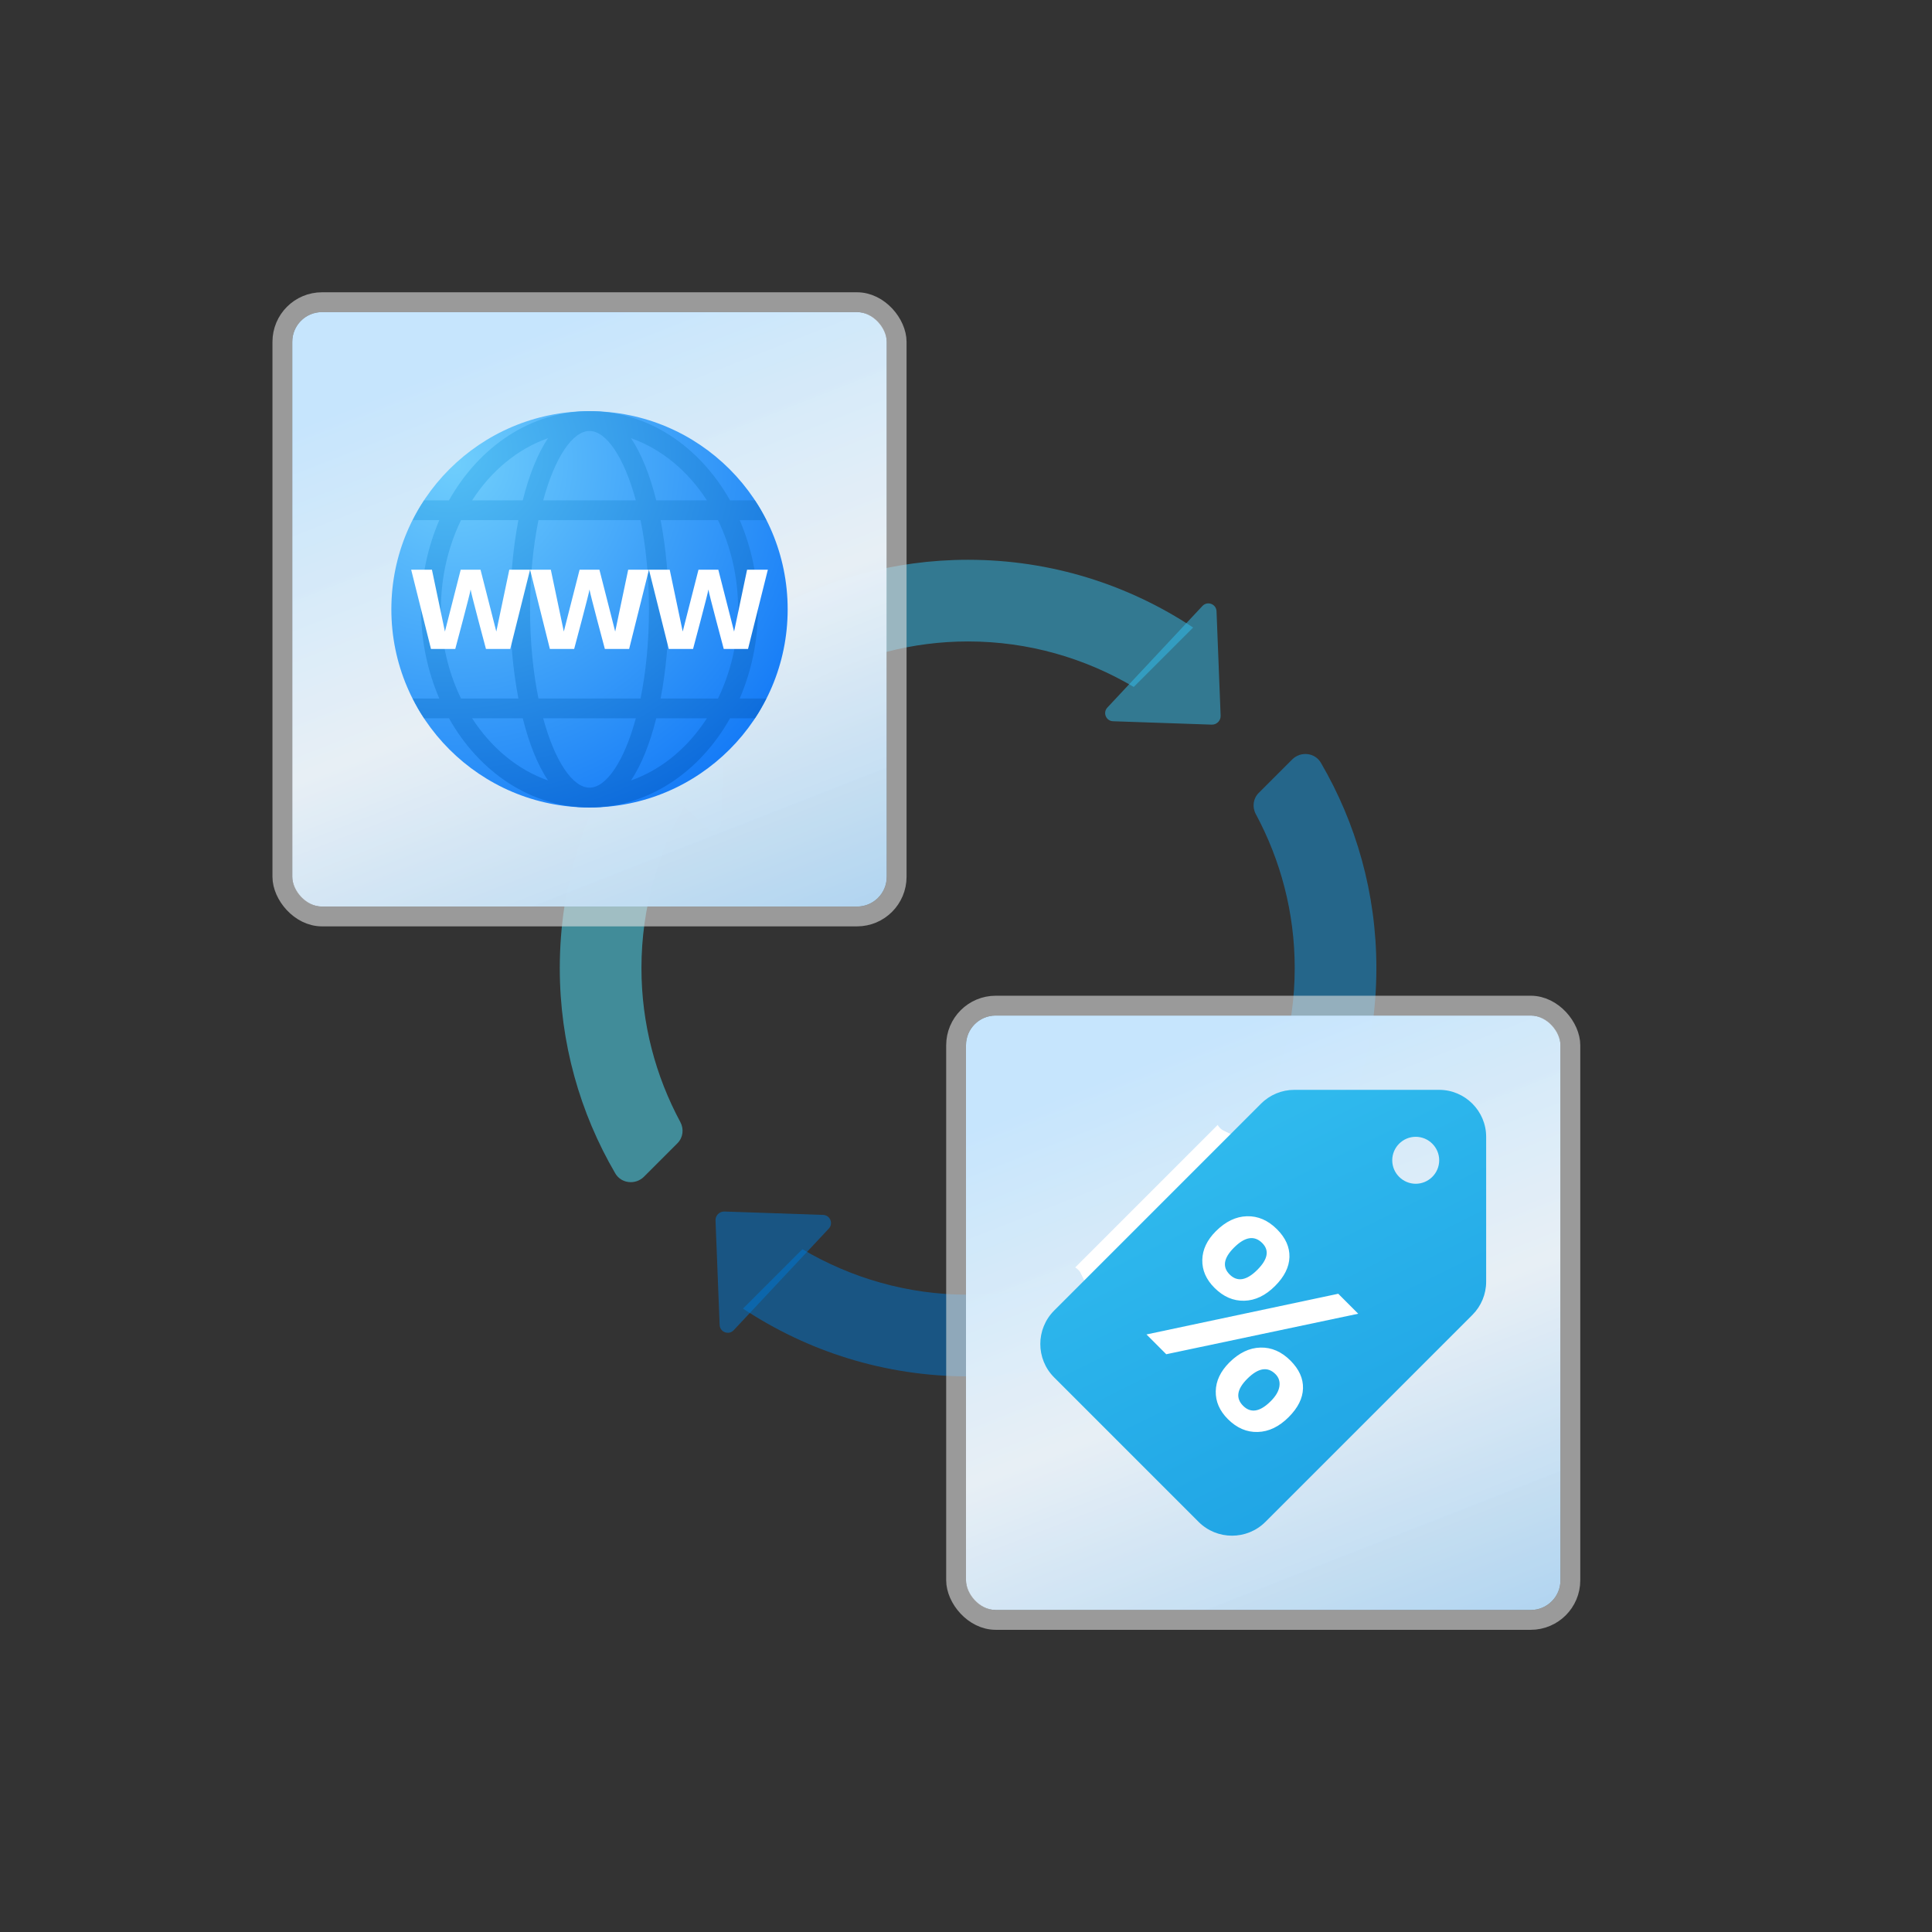 <svg width="195" height="195" viewBox="0 0 195 195" fill="none" xmlns="http://www.w3.org/2000/svg">
<rect x="0" y="0" width="195" height="195" fill="#333333" stroke="none"/>
<g id="icon=icon-blank">
<g id="icon-blank">
<g id="icon-blank_2">
<g id="combo">
<g id="Vector">
<path d="M69.333 80.989L63.341 74.997C59.026 81.51 56.5 89.311 56.5 97.71C56.5 105.268 58.546 112.346 62.102 118.434C62.706 119.469 64.151 119.615 64.998 118.766L68.377 115.387C68.943 114.82 69.048 113.959 68.669 113.254C66.178 108.62 64.742 103.339 64.742 97.71C64.742 91.598 66.434 85.897 69.333 80.989Z" fill="#50E6FF" fill-opacity="0.5"/>
<path d="M130.678 97.71C130.678 103.821 128.986 109.523 126.087 114.431L132.079 120.423C136.394 113.91 138.92 106.106 138.92 97.71C138.92 90.152 136.874 83.074 133.317 76.985C132.714 75.951 131.269 75.807 130.422 76.654L127.043 80.033C126.476 80.6 126.371 81.461 126.75 82.165C129.242 86.799 130.678 92.081 130.678 97.71Z" fill="#199BE2" fill-opacity="0.5"/>
<path d="M80.033 68.377C80.6 68.943 81.461 69.048 82.165 68.669C86.799 66.178 92.081 64.742 97.71 64.742C103.821 64.742 109.523 66.434 114.431 69.333L120.425 63.339C113.91 59.026 106.109 56.5 97.71 56.5C90.189 56.5 83.146 58.526 77.078 62.049C76.005 62.673 75.778 64.122 76.656 64.999L80.033 68.377Z" fill="#35C1F1" fill-opacity="0.5"/>
<path d="M115.387 127.043C114.82 126.476 113.959 126.371 113.254 126.75C108.62 129.242 103.339 130.678 97.71 130.678C91.598 130.678 85.897 128.986 80.989 126.087L74.997 132.079C81.51 136.394 89.313 138.92 97.71 138.92C105.268 138.92 112.346 136.874 118.434 133.317C119.469 132.714 119.615 131.269 118.766 130.422L115.387 127.043Z" fill="#0078D4" fill-opacity="0.5"/>
<path d="M122.3 73.138L112.339 72.796C111.635 72.772 111.284 71.929 111.769 71.414L121.364 61.163C121.863 60.629 122.757 60.963 122.786 61.693L123.2 72.236C123.219 72.741 122.805 73.155 122.3 73.138Z" fill="#35C1F1" fill-opacity="0.5"/>
<path d="M73.12 122.281L83.08 122.623C83.785 122.648 84.135 123.491 83.651 124.006L74.055 134.257C73.557 134.79 72.662 134.457 72.634 133.727L72.219 123.184C72.201 122.679 72.615 122.265 73.12 122.281Z" fill="#0078D4" fill-opacity="0.5"/>
<path d="M122.281 122.3L122.623 112.339C122.648 111.635 123.491 111.284 124.006 111.769L134.257 121.364C134.79 121.863 134.457 122.757 133.727 122.786L123.184 123.2C122.679 123.219 122.265 122.805 122.281 122.3Z" fill="#199BE2" fill-opacity="0.5"/>
<path d="M73.138 73.12L72.796 83.08C72.772 83.785 71.929 84.135 71.414 83.651L61.161 74.055C60.627 73.557 60.961 72.662 61.69 72.634L72.234 72.219C72.741 72.201 73.155 72.615 73.138 73.12Z" fill="#50E6FF" fill-opacity="0.5"/>
</g>
<g id="Frame">
<rect x="29.5" y="31.5" width="60" height="60" rx="3" fill="url(#paint0_linear_87_3611)"/>
<rect x="29.5" y="31.5" width="60" height="60" rx="3" fill="white" fill-opacity="0.2"/>
<g id="Group">
<g id="Vector_2">
<path d="M39.5 61.5C39.5 50.455 48.455 41.5 59.5 41.5C70.545 41.5 79.5 50.455 79.5 61.5C79.5 72.545 70.545 81.5 59.5 81.5C48.455 81.5 39.5 72.545 39.5 61.5Z" fill="url(#paint1_radial_87_3611)"/>
<path d="M76.5 61.5C76.5 58.261 75.827 55.209 74.661 52.5H77.343C76.995 51.811 76.618 51.14 76.195 50.5H73.683C70.638 45.084 65.421 41.5 59.5 41.5C53.579 41.5 48.362 45.084 45.317 50.5H42.805C42.382 51.14 42.005 51.811 41.657 52.5H44.339C43.173 55.209 42.5 58.261 42.5 61.5C42.5 64.739 43.173 67.791 44.339 70.5H41.657C42.005 71.189 42.382 71.86 42.805 72.5H45.317C48.362 77.916 53.579 81.5 59.5 81.5C65.421 81.5 70.638 77.916 73.683 72.5H76.195C76.618 71.86 76.995 71.189 77.343 70.5H74.661C75.827 67.791 76.5 64.739 76.5 61.5ZM74.5 61.5C74.5 64.78 73.753 67.849 72.471 70.5H66.678C67.221 67.667 67.5 64.553 67.5 61.5C67.5 58.447 67.221 55.333 66.678 52.5H72.471C73.753 55.151 74.5 58.22 74.5 61.5ZM59.5 79.5C57.81 79.5 56.009 76.863 54.826 72.5H64.175C62.991 76.863 61.19 79.5 59.5 79.5ZM54.348 70.5C53.821 67.913 53.5 64.871 53.5 61.5C53.5 58.129 53.821 55.087 54.348 52.5H64.652C65.179 55.087 65.5 58.129 65.5 61.5C65.5 64.871 65.179 67.913 64.652 70.5H54.348ZM59.5 43.5C61.19 43.5 62.991 46.137 64.174 50.5H54.825C56.009 46.137 57.81 43.5 59.5 43.5ZM71.347 50.5H66.236C65.61 48.001 64.757 45.816 63.684 44.227C66.763 45.303 69.429 47.532 71.347 50.5ZM55.316 44.227C54.243 45.817 53.39 48.001 52.764 50.5H47.653C49.571 47.532 52.237 45.303 55.316 44.227ZM44.5 61.5C44.5 58.22 45.247 55.151 46.529 52.5H52.322C51.779 55.333 51.5 58.447 51.5 61.5C51.5 64.553 51.779 67.667 52.322 70.5H46.529C45.247 67.849 44.5 64.78 44.5 61.5ZM47.653 72.5H52.764C53.39 74.999 54.243 77.184 55.316 78.773C52.237 77.697 49.571 75.468 47.653 72.5ZM63.684 78.773C64.757 77.183 65.61 74.999 66.236 72.5H71.347C69.429 75.468 66.763 77.697 63.684 78.773Z" fill="url(#paint2_radial_87_3611)"/>
<path d="M63.405 57.5L62.093 63.743L60.5 57.5H58.5L56.907 63.743L55.595 57.5H53.5L55.5 65.5H57.951C57.951 65.5 59.464 59.864 59.5 59.5C59.536 59.864 61.049 65.5 61.049 65.5H63.5L65.5 57.5H63.405Z" fill="white"/>
<path d="M51.405 57.5L50.093 63.743L48.5 57.5H46.5L44.907 63.743L43.595 57.5H41.5L43.5 65.5H45.951C45.951 65.5 47.464 59.864 47.5 59.5C47.536 59.864 49.049 65.5 49.049 65.5H51.5L53.5 57.5H51.405Z" fill="white"/>
<path d="M75.405 57.5L74.093 63.743L72.5 57.5H70.5L68.907 63.743L67.595 57.5H65.5L67.5 65.5H69.951C69.951 65.5 71.464 59.864 71.5 59.5C71.536 59.864 73.049 65.5 73.049 65.5H75.5L77.5 57.5H75.405Z" fill="white"/>
</g>
</g>
<rect x="28.5" y="30.5" width="62" height="62" rx="4" stroke="#E2E2E2" stroke-opacity="0.59" stroke-width="2"/>
</g>
<g id="Frame_2">
<rect x="97.5" y="102.5" width="60" height="60" rx="3" fill="url(#paint3_linear_87_3611)"/>
<rect x="97.5" y="102.5" width="60" height="60" rx="3" fill="white" fill-opacity="0.2"/>
<g id="sale-coupon">
<path id="Vector_3" d="M109.126 128.57L109.61 129.561L110.582 129.044C111.006 128.817 111.492 128.815 111.921 128.981L123.958 116.944C123.793 116.516 123.795 116.032 124.022 115.608L124.541 114.635L123.549 114.152C123.268 114.015 123.056 113.797 122.898 113.546L108.523 127.922C108.773 128.078 108.99 128.29 109.126 128.57Z" fill="white"/>
<path id="Vector_4" d="M109.126 128.57L109.61 129.561L110.582 129.043C110.661 129.002 110.746 128.988 110.828 128.961L123.94 115.848C123.967 115.768 123.98 115.685 124.022 115.608L124.541 114.635L123.549 114.152C123.517 114.136 123.496 114.11 123.466 114.092L109.069 128.489C109.086 128.519 109.112 128.539 109.126 128.57Z" fill="white"/>
<path id="Vector_5" d="M127.285 111.389L106.399 132.275C104.534 134.14 104.534 137.163 106.399 139.028L120.972 153.601C122.837 155.466 125.861 155.466 127.725 153.601L148.612 132.715C149.5 131.827 150 130.621 150 129.365V114.739C150 112.133 147.867 110 145.261 110H130.637C129.379 110 128.174 110.499 127.285 111.389ZM142.891 119.479C141.588 119.479 140.521 118.412 140.521 117.109C140.521 115.806 141.588 114.739 142.891 114.739C144.195 114.739 145.261 115.806 145.261 117.109C145.261 118.412 144.195 119.479 142.891 119.479Z" fill="url(#paint4_linear_87_3611)"/>
<path id="Vector_6" d="M137.087 132.596L117.712 136.686L115.716 134.689L135.073 130.581L137.087 132.596ZM122.573 129.977C121.738 129.143 121.33 128.206 121.35 127.167C121.37 126.128 121.826 125.161 122.72 124.267C123.696 123.291 124.742 122.788 125.857 122.758C126.972 122.728 127.982 123.166 128.889 124.071C129.756 124.938 130.174 125.874 130.146 126.88C130.117 127.887 129.632 128.859 128.692 129.798C127.728 130.763 126.691 131.259 125.584 131.286C124.475 131.314 123.472 130.878 122.573 129.977ZM123.93 143.232C123.096 142.397 122.686 141.461 122.708 140.422C122.727 139.383 123.184 138.417 124.077 137.521C125.054 136.546 126.1 136.042 127.215 136.013C128.33 135.983 129.34 136.42 130.247 137.326C131.119 138.199 131.543 139.133 131.514 140.131C131.487 141.13 131.005 142.098 130.065 143.035C129.101 144.001 128.062 144.499 126.948 144.532C125.834 144.566 124.831 144.131 123.93 143.232ZM127.4 125.462C126.603 124.666 125.651 124.821 124.544 125.929C123.497 126.976 123.352 127.879 124.11 128.637C124.885 129.411 125.818 129.253 126.908 128.163C127.972 127.098 128.137 126.198 127.4 125.462ZM128.734 138.691C127.942 137.9 126.993 138.06 125.887 139.165C124.839 140.213 124.701 141.12 125.468 141.889C126.243 142.664 127.176 142.507 128.266 141.415C128.774 140.908 129.062 140.41 129.133 139.926C129.204 139.441 129.071 139.029 128.734 138.691Z" fill="white"/>
</g>
<rect x="96.5" y="101.5" width="62" height="62" rx="4" stroke="#E2E2E2" stroke-opacity="0.59" stroke-width="2"/>
</g>
</g>
</g>
</g>
</g>
<defs>
<linearGradient id="paint0_linear_87_3611" x1="59.5" y1="31.5" x2="86.3" y2="99.9" gradientUnits="userSpaceOnUse">
<stop stop-color="#B8DFFC"/>
<stop offset="0.453" stop-color="#E5EFF7" stop-opacity="0.98"/>
<stop offset="1" stop-color="#8FC3EB"/>
</linearGradient>
<radialGradient id="paint1_radial_87_3611" cx="0" cy="0" r="1" gradientUnits="userSpaceOnUse" gradientTransform="translate(45.832 46.681) scale(40.041)">
<stop stop-color="#6FCEFC"/>
<stop offset="1" stop-color="#167CF7"/>
</radialGradient>
<radialGradient id="paint2_radial_87_3611" cx="0" cy="0" r="1" gradientUnits="userSpaceOnUse" gradientTransform="translate(45.225 45.98) scale(45.009 40.155)">
<stop offset="0.001" stop-color="#54C0F5"/>
<stop offset="0.998" stop-color="#0B69DB"/>
</radialGradient>
<linearGradient id="paint3_linear_87_3611" x1="127.5" y1="102.5" x2="154.3" y2="170.9" gradientUnits="userSpaceOnUse">
<stop stop-color="#B8DFFC"/>
<stop offset="0.453" stop-color="#E5EFF7" stop-opacity="0.98"/>
<stop offset="1" stop-color="#8FC3EB"/>
</linearGradient>
<linearGradient id="paint4_linear_87_3611" x1="119.339" y1="108.746" x2="141.987" y2="154.421" gradientUnits="userSpaceOnUse">
<stop stop-color="#32BDEF"/>
<stop offset="1" stop-color="#1EA2E4"/>
</linearGradient>
</defs>
</svg>

